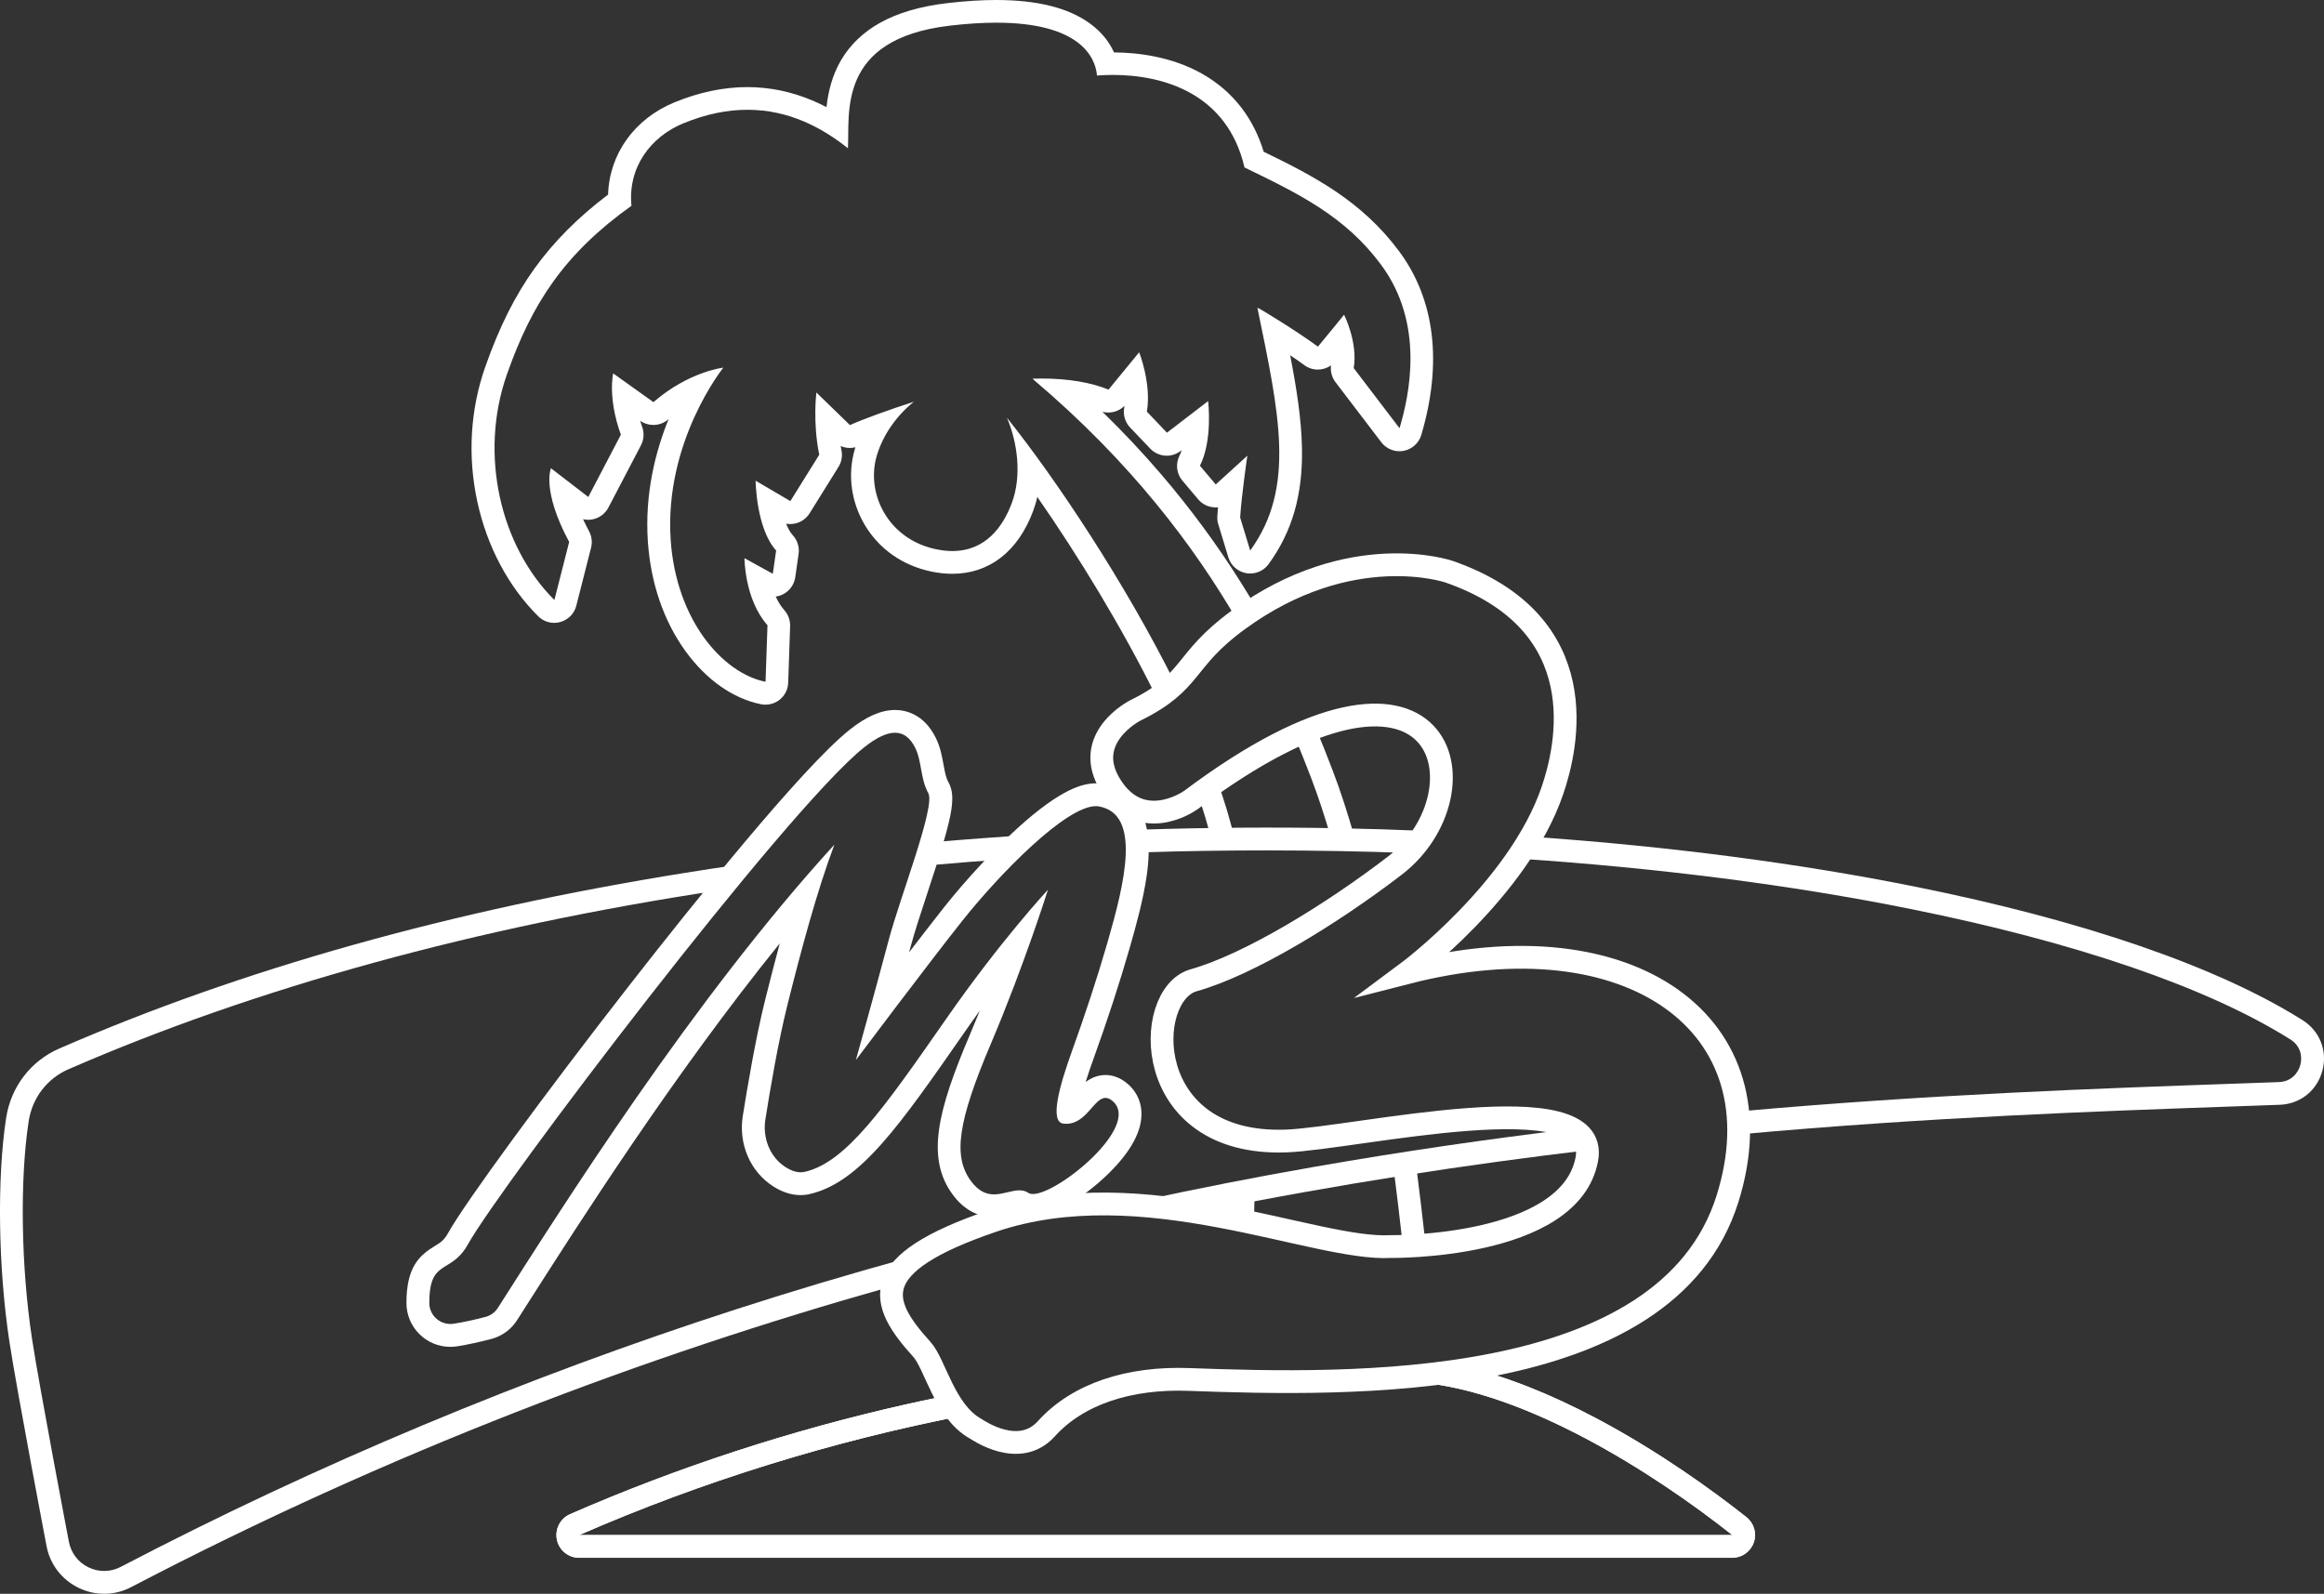 <?xml version="1.0" encoding="utf-8"?>
<!-- Generator: Adobe Illustrator 25.0.0, SVG Export Plug-In . SVG Version: 6.00 Build 0)  -->
<svg version="1.1" id="Layer_1" xmlns="http://www.w3.org/2000/svg" xmlns:xlink="http://www.w3.org/1999/xlink" x="0px" y="0px"
	 viewBox="0 0 3839 2633.2" style="enable-background:new 0 0 3839 2633.2;" xml:space="preserve">
<rect x="0" y="0" width="3839" height="2633.2" fill="#333333" stroke="none"/>
<style type="text/css">
	.st0{fill:#FFFFFF;}
	.st1{fill:#AA9644;}
	.st2{fill:#199A40;}
	.st3{fill:#F4134B;}
	.st4{fill:#D4BF7C;}
	.st5{fill:url(#SVGID_1_);}
	.st6{fill:url(#SVGID_2_);}
	.st7{fill:url(#SVGID_3_);}
	.st8{fill:url(#SVGID_4_);}
	.st9{fill:url(#SVGID_5_);}
	.st10{fill:url(#SVGID_6_);}
	.st11{fill:url(#SVGID_7_);}
	.st12{fill:url(#SVGID_8_);}
	.st13{fill:url(#SVGID_9_);}
	.st14{fill:url(#SVGID_10_);}
	.st15{fill:url(#SVGID_11_);}
	.st16{fill:url(#SVGID_12_);}
	.st17{fill:none;stroke:#000000;stroke-width:37.637;stroke-miterlimit:10;}
	.st18{fill:none;stroke:#FFFFFF;stroke-width:37.637;stroke-miterlimit:10;}
</style>
<g>
	<g>
		<path class="st0" d="M952,1000.7l24.4-95.9c2.3-9.1,1.1-18.8-3.3-27.1c-3.8-7.1-7.1-13.7-9.9-19.9c2.8,0.6,5.6,1,8.4,1
			c2.7,0,5.4-0.3,8.1-0.9c10.9-2.4,20.1-9.5,25.3-19.3l53.8-102.9c4.9-9.3,5.6-20.3,2.1-30.2c-1.3-3.6-2.4-7.1-3.5-10.4
			c6.6,4.7,14.2,7,21.9,7c8.8,0,17.6-3.1,24.6-9.2c0.2-0.2,0.4-0.3,0.6-0.5c-21.7,53.4-39.7,123.3-34.3,202.5
			c4.7,68.5,26.1,131,62,180.7c34.3,47.4,78.6,78.6,124.8,87.9c2.4,0.5,4.9,0.7,7.4,0.7c8.4,0,16.7-2.8,23.4-8.1
			c8.7-6.9,13.9-17.2,14.2-28.2l3.2-93.4c0.3-9.7-3.1-19.1-9.5-26.3c-5.8-6.6-10.6-14.4-14.3-22.6c4-0.5,8-1.7,11.8-3.6
			c11.1-5.5,18.7-16.1,20.5-28.4l5.5-38.5c1.6-11.1-1.9-22.4-9.5-30.7c-4.4-4.8-8.1-11.5-11.1-19.2c2.3,0.4,4.5,0.6,6.8,0.6
			c12.6,0,24.9-6.3,32-17.8l47.7-76.6c5.1-8.2,6.9-18,4.9-27.5c-0.5-2.3-0.9-4.7-1.3-7c4.8,2.1,9.9,3.2,15.1,3.2
			c3.1,0,6.2-0.4,9.3-1.2c-0.4,1.2-0.7,2.4-1.1,3.5c-12.2,41.4-6.1,86.9,16.6,125c23.6,39.6,62.3,66.8,109,76.7
			c12.1,2.6,24,3.9,35.4,3.9c61.1,0,108.5-36.7,133.5-103.4c2.8-7.6,5.2-15.4,7-23.6c66.9,96.2,139.9,215.3,197.1,331.3
			c10.7-7,20.6-15.3,30.6-23.2c-83.2-167.2-196.7-337.3-277.8-438.9c17.2,40.3,25,95.5,7.9,141.2c-14.5,38.7-43.1,79-98.2,79
			c-8.5,0-17.7-1-27.5-3.1c-78.3-16.6-115.7-91.6-97.3-154.3c10.4-35.3,33.5-66.9,61.2-89.2c-41.3,13.3-82.6,28.3-105.5,38.5
			l-55.4-53.8c0,0-6.3,49.1,4.7,102.8l-47.7,76.6l-57.4-33.7c0,0,0.7,78.9,33.9,115.3l-5.5,38.5l-46.8-25.8c0,0,0,68,38,110.8
			l-3.2,93.4c-71.2-14.2-147.7-102.4-156.7-234.2c-11.1-163,87-284.8,87-284.8s-57,6.3-115.5,57l-66.5-47.5c0,0-9.5,39.6,12.7,101.3
			l-53.8,102.9l-61.7-47.5c0,0-15.8,36.4,30.1,121.8l-24.4,95.9c-89.2-88.8-125-240.3-78.4-372.8c41.1-117.1,94.9-199.4,205.7-278.5
			c-6.3-63.3,31.6-113.9,85.4-136.1c38.5-15.9,73.9-22.5,106.3-22.5c68.1,0,123,29.3,165.9,63.6c3.2-57-19-180.4,167.7-202.5
			c29.1-3.5,54.8-5,77.5-5c135.1,0,163.5,54.8,166.2,87.3c8.3-0.6,17-1,25.9-1c83.2,0,189.2,30,217.8,152.9
			c91.8,44.3,166.9,81.6,225.5,160.6c72.8,98.1,46.7,216,30.6,270.2l-75.7-99.3c7.1-42.7-15.9-88.2-15.9-88.2s-29.2,36-43.2,52.7
			c-32.4-23.9-97.5-64.2-99.9-64.2c0,0,0,0-0.1,0c35.6,173.3,64.1,296.7-11.9,401.1l-16.6-54.6c2.4-38,11.9-102.1,11.9-102.1
			l-52.2,47.5l-26.1-30.9c21.4-42.7,13.5-106.8,13.5-106.8l-68,52.2l-33.2-34.8c7.9-45.9-12.7-98.1-12.7-98.1l-50.6,61.7
			c-28.8-11.7-66.3-18.3-111.4-18.3c-4.6,0-9.3,0.1-14.1,0.2c0.8,0.8,1.5,1.5,2.3,2.3C1867.5,763,1973,902.6,2046.1,1029
			c10.9-6.6,21.6-13.6,30.4-22.6c-8.3-14.3-17.1-28.8-26.3-43.4c-39.4-62.8-84.1-123.4-132.7-180.1c-30.2-35.2-62.4-69.5-96.4-102.6
			c3.2,0.9,6.5,1.3,9.7,1.3c9.9,0,19.6-3.9,26.7-11.1c-0.1,1.2-0.3,2.3-0.5,3.5c-2,11.7,1.6,23.8,9.9,32.4l33.2,34.8
			c7.4,7.7,17.3,11.7,27.2,11.7c8,0,16.1-2.6,22.9-7.8l1.9-1.4c-1.1,3.3-2.4,6.4-3.8,9.3c-6.7,13.5-4.8,29.7,4.9,41.1l26.1,30.9
			c6.6,7.8,16.1,12.6,26.3,13.2c0.8,0.1,1.6,0.1,2.5,0.1c1.3,0,2.6-0.1,3.9-0.2c-0.5,5.2-0.8,10.2-1.1,14.8c-0.3,4.5,0.2,9,1.6,13.3
			l16.6,54.6c4.2,13.7,15.7,23.8,29.8,26.2c2.1,0.4,4.2,0.5,6.3,0.5c11.9,0,23.3-5.7,30.4-15.5c39-53.7,56.6-114.6,55.1-191.6
			c-0.9-47.4-8.7-97.9-19.5-153.5c8.6,5.8,16.7,11.4,23.3,16.3c6.7,5,14.6,7.4,22.4,7.4c7.7,0,15.3-2.4,21.8-6.9
			c-1.3,9.8,1.4,19.8,7.4,27.7l75.7,99.3c7.2,9.4,18.3,14.8,29.9,14.8c2.3,0,4.5-0.2,6.8-0.6c13.9-2.6,25.3-12.7,29.3-26.3
			c35.2-118.8,22.6-223.6-36.5-303.3c-61.6-83-140.1-124-223.8-164.6c-8.3-27-20.4-51.2-36.3-72.1c-17.5-23-39.5-42.1-65.5-56.8
			c-50.5-28.5-106.6-35-145.5-35.2c-7-15.6-19-32.7-39.5-47.6C1765.4,13,1713.3,0,1645.6,0c-24.9,0-52.5,1.8-81.9,5.3
			c-43.8,5.2-80.9,16.1-110.2,32.5c-27.3,15.3-48.7,35.7-63.6,60.6c-15.4,25.9-21.9,53.6-24.6,78.6c-7.8-4.1-15.7-7.8-23.8-11.2
			c-34.5-14.5-70.5-21.9-107-21.9c-39.2,0-79.8,8.5-120.6,25.3c-66.2,27.3-107.4,85.6-109.4,152.3C954.9,359,915.1,399,883.3,443.1
			c-32.6,45.3-58.5,97.1-81.7,163c-24.9,70.8-29.4,148-13,223.3c7.9,36.2,20.4,70.7,37.2,102.5c17.2,32.6,38.4,61.6,63.2,86.2
			c7.1,7.1,16.7,11,26.5,11c3.3,0,6.7-0.4,10-1.4C938.6,1024.1,948.7,1013.8,952,1000.7z"/>
		<path class="st0" d="M2039.9,1388.7c-0.1-0.4-0.2-0.7-0.2-1.1c-7-31.4-17.1-64.8-29.6-99.4c-2.5,1.2-4.9,2.4-7.3,3.7
			c-9,5-17.2,11-25.2,17.3c9.8,27.9,17.9,54.8,23.9,80.2C2014.3,1389.5,2027.1,1389.4,2039.9,1388.7z"/>
		<path class="st0" d="M2355,2056.8c-4.7-42.4-10.1-88.3-16.3-136.5c-12.5,0.9-25.1,1.9-37.4,3.9c6.1,47.5,11.5,92.9,16.1,134.7
			C2329.9,2058.3,2342.6,2058.4,2355,2056.8z"/>
		<path class="st0" d="M2884.9,2506.6c-55.9-44.2-144.3-108.3-247.8-163.2c-78.1-41.3-150.7-69.8-216.9-85.2
			c-1.8,0.6-3.7,1.2-5.5,1.7c-18.1,5.5-36.6,9.6-55.3,12.3c-7.1,1-14.2,1.8-21.3,2.4c0.3,3.4,0.5,6.5,0.7,9.4h6.5
			c175.1,15.4,384.1,147.5,516.4,252.1H956.8c207.1-90.5,422.6-156.3,639.2-198.2c-9.2-11.1-18-22.6-28-32.8
			c-24.3,4.9-48.5,10-72.6,15.4c-190.5,43-376.8,103.9-553.6,181.1c-16.3,7.1-25.4,24.7-21.8,42.2c3.6,17.4,19,29.9,36.8,29.9
			h1904.7c16,0,30.3-10.1,35.6-25.3C2902.4,2533.4,2897.5,2516.6,2884.9,2506.6z"/>
		<path class="st0" d="M2071.4,2019.9c0.4-16.9,0.8-34.2,1.1-51.9c-12.7,1.1-25.3,2.8-37.8,5.6c-0.2,12.6-0.5,24.9-0.8,37.1
			C2046.5,2013.3,2058.9,2017,2071.4,2019.9z"/>
		<path class="st0" d="M2198.2,1382.8c13.4,0.5,26.8,1.2,40.1,3.1c-11.9-41.9-24.1-79.7-36.9-113c-8.1-21.4-17.3-44.6-27.6-69.4
			c-4.6,1.6-9.1,3.3-13.5,5.2c-7.1,3-14.1,6.3-21,9.9c9.9,23.8,18.8,46.5,27,67.8C2177.5,1315.9,2188.2,1348.3,2198.2,1382.8z"/>
	</g>
	<path class="st0" d="M2884.9,2506.6c-55.9-44.2-144.3-108.3-247.8-163.2c-77.3-40.9-149.3-69.3-214.9-84.7
		c-20.6,5.8-41.4,10.7-62.3,15.4c-14.4,3.3-28.9,6.5-43.3,10h28.6c175.1,15.4,384.1,147.5,516.4,252.1H956.8
		c202.4-88.4,412.8-153.3,624.4-195.4c-6.4-11.5-12.3-23.4-19.6-34.4c-20.1,4.1-40.2,8.3-60.3,12.8
		c-192.6,43.1-380.9,104.4-559.6,182.5c-16.3,7.1-25.4,24.7-21.8,42.2c3.6,17.4,19,29.9,36.8,29.9h1904.7c16,0,30.3-10.1,35.6-25.3
		C2902.4,2533.4,2897.5,2516.6,2884.9,2506.6z"/>
	<g>
		<path class="st0" d="M1544.4,1391.2c-0.3,1-0.6,2-0.9,3c-3.2,11.5-4.8,23.2-5.4,35.1c42.7-3.8,85.7-7.2,128.9-10.1
			c10.4-14.6,22.7-27.7,36-39.8C1649.9,1382.7,1597,1386.6,1544.4,1391.2z"/>
		<path class="st0" d="M199.3,2588.8c-16.7,8.7-36.1,9-53.1,0.7c-17.2-8.3-29-23.9-32.5-42.7c-0.5-2.6-49-256.9-60.9-335.6
			c-18.1-118.7-20.2-262.9-5.4-358.9c5.9-38.3,30.3-70.2,65.2-85.5c311.1-135.6,676.2-235.4,1072.5-295.4c2.4-3.1,4.9-6.2,7.3-9.2
			c8.7-10.7,17.5-21.4,24.8-33.1c-28.6,4.1-57.1,8.4-85.4,13c-386.1,61.8-734,159.5-1034.2,290.4c-46.8,20.4-79.5,63.1-87.4,114.2
			c-15.4,99.3-13.2,248.1,5.4,370.3c12.1,79.4,60.7,334.4,61.2,336.9c5.7,30.6,25.1,55.9,53.1,69.5c13.5,6.6,27.9,9.8,42.3,9.8
			c15.3,0,30.5-3.7,44.6-11.1c428-223.5,849.9-382.2,1251.7-495.5c0.3-2,0.7-3.9,1.2-5.8c3.6-12.9,11.6-24.1,20-34.3
			c2-2.4,4-4.7,6-7c-93.6,25.8-186,53.4-276.8,82.7C866.9,2275.8,523.8,2419.3,199.3,2588.8z"/>
		<path class="st0" d="M2212.7,1368.4c-109.7-2-218.9-1.2-327.2,2.3c0.7,12.5,2.1,25,3,37.5c67.8-2.2,136-3.2,204.6-3.2
			c39.5,0,79.1,0.4,118.9,1.1c38.4,0.7,76.7,1.8,114.9,3.2c0.7-1.2,1.4-2.3,2.1-3.4c6.5-10.9,12.7-22,18.3-33.4
			C2302.7,1370.6,2257.8,1369.3,2212.7,1368.4z"/>
		<path class="st0" d="M3803.5,1685.4c-140.6-88.4-362.3-164.8-641.4-220.8c-191.4-38.4-403.9-66.1-626.4-81.8
			c-1.1,1.6-2.3,3.3-3.4,4.9c-7.4,10.4-15,20.7-22.5,31c229.4,15.3,448.4,43.3,644.9,82.8c274.6,55.2,492,129.8,628.7,215.8
			c17.6,11,20,29,16.5,42.2c-3.6,13.2-14.8,27.6-35.6,28.3c-22,0.8-44.4,1.6-67.2,2.4c-230.5,8.1-511.3,17.9-825.9,46.2
			c0.2,12.6,0.3,25.3,1.4,37.8c313.6-28.5,593-38.3,825.8-46.5c22.8-0.8,45.3-1.6,67.3-2.4c34-1.2,61.7-23.3,70.6-56.2
			C3845.1,1736.4,3832.2,1703.5,3803.5,1685.4z"/>
		<path class="st0" d="M2612.3,1879.7c-3.8-4.5-7.9-8.8-12.3-12.7c-0.7-0.6-1.4-1.3-2.2-1.9c-138.3,16.6-281.7,37.3-428.9,63.1
			c-95.4,16.7-190.1,35.3-283.9,55.6c1.2,0.1,2.3,0.3,3.5,0.4c20.5,2.7,41,5.5,61.3,9.2c12.7,2.3,25.3,4.9,37.8,8
			c223.1-45.1,437.2-77.7,639.6-101.6C2622.7,1892.7,2617.6,1886,2612.3,1879.7z"/>
	</g>
	<path class="st18" d="M1611.8,2360.6c3.6,2,71.6,49.8,116.6,0c52.3-57.9,137-85.1,235.6-81.5c263,9.6,789,23.1,889.7-298.7
		c90-287.5-160.3-468-529.1-373.5c0,0,184-136.8,239.9-301c24.1-70.7,73.5-276.2-170.9-361.4c0,0-162.1-55.9-348,79.6
		c-93,67.8-72.7,101.7-170.6,149.9c0,0-89.2,45.5-40.4,123.5c48.7,78,124.1,30.5,132.8,24.1c425.5-318.7,493-11.3,336.8,108.5
		c-105.6,81-241.2,163.8-332.5,189.5c-84.4,23.8-87.6,274.3,152.8,265.5c115-4.2,520.8-100.7,496.8,29.8
		c-27.3,148.5-323.5,144.6-323.5,144.6c-126.2,7.2-409.9-126.8-658.1-42.3c-210.1,71.5-188.1,133.8-117,212
		C1545,2253.7,1559.9,2331.8,1611.8,2360.6z"/>
	<path class="st0" d="M1478.5,1210.6c14.9,0,25.5,9.3,33.2,24.7c11.4,22.8,8.4,51,21.8,75.2c12.1,21.8-46.8,172-65.5,242.7
		c-21.8,82.5-54.2,198.2-54.2,198.2s121.1-161.2,175.6-229.8c63.3-79.7,171.7-189.7,220.8-189.7c1.7,0,3.4,0.1,4.9,0.4
		c70.9,12.4,42.8,126.2,14.4,224.6c-17.5,60.6-37.4,120.5-58.8,179.9c-20.8,57.7-37.2,116.9-14.1,119.6c1.6,0.2,3.2,0.3,4.8,0.3
		c33.3,0,45.7-42.8,64.8-42.8c3.8,0,7.9,1.7,12.4,5.8c46,41.2-90.5,153-132.3,153c-3.1,0-5.7-0.6-7.6-1.9c-4.6-3.1-9.5-4.2-14.7-4.2
		c-12.8,0-27.1,6.7-41.9,6.7c-12.5,0-25.3-4.7-38.1-21.9c-30-40.7-22.2-97.5,32.8-226.9c55-129.5,94.3-254.5,94.3-254.5
		s-77.6,83.2-168.3,213.6c-103.6,148.9-165.1,236.3-233,252.4c-2.4,0.6-4.8,0.8-7.2,0.8c-8.5,0-17-3.4-24.8-8.4
		c-26-16.6-38.3-48.2-33.5-78.7c7.4-46.9,21.1-128.1,36.3-188.8c22.7-90.6,48.5-187.7,77.7-265.4
		c-234.1,256.3-449.7,599.1-556,765.5c-4.6,7.3-11.9,12.5-20.2,14.7c-18,4.7-34.7,8.5-52.6,11.3c-1.9,0.3-3.7,0.4-5.6,0.4
		c-18.7,0-34.7-15.2-34.7-34.6c-0.2-74.5,35.6-46.2,63.9-97.2c52.3-94.2,524.3-716.9,653.8-820.4
		C1448.2,1218.1,1465.1,1210.6,1478.5,1210.6 M1478.5,1173c-23,0-47.6,10.8-75.3,32.9c-79.5,63.6-260.9,290.4-362,420
		c-141.3,181.1-273.6,361.9-301.2,411.6c-6.6,11.8-12.2,15.3-21.6,21c-24.8,15.2-47.1,33.8-47,94.5c0.1,39.8,32.5,72.2,72.4,72.2
		c3.9,0,7.8-0.3,11.6-0.9c17.6-2.8,34.9-6.6,56.1-12.1c17.6-4.6,32.7-15.5,42.5-30.8c4.5-7.1,9.3-14.5,14.2-22.3
		c90.5-141.9,244.9-384,419.9-600.5c-8.6,31.7-16.6,63.2-24.1,93.2c-15.8,63-29.9,147.4-37,192.1c-7.3,46.4,12.4,92,50.4,116.3
		c14.9,9.5,30.1,14.3,45.1,14.3c5.4,0,10.7-0.6,15.9-1.9c82.8-19.7,147.7-113,255.2-267.6c8.5-12.2,16.8-24,25-35.3
		c-5.3,13.2-10.9,26.6-16.5,39.9c-52.9,124.4-73.1,203.4-28.4,264c18.2,24.7,41.2,37.2,68.4,37.2c12.1,0,22.7-2.5,31.3-4.5
		c2.7-0.6,6.1-1.5,8.5-1.9c7.3,3.9,15.4,5.8,24.4,5.8c33.5,0,75.4-29.5,97.4-47c21.9-17.5,60.8-52.6,75.8-91.7
		c11.9-31.2,6.2-60.3-15.8-80c-14.2-12.7-28.2-15.4-37.5-15.4c0,0,0,0,0,0c-13.4,0-24.2,5.1-32.8,11.6c3.2-10.5,7.4-23.1,12.9-38.3
		c23.2-64.3,42.7-123.9,59.5-182.2c11.5-39.8,22.9-81.9,28.4-120.3c7.2-50.8,2.9-86.6-13.5-112.9c-13.1-21-33.5-34.4-58.9-38.8
		c-3.7-0.6-7.5-1-11.4-1c0,0,0,0,0,0c-20.7,0-56.8,7.8-130.4,74.8c-39,35.6-83.9,83.9-119.9,129.2c-15.4,19.5-36.3,46.4-58.3,75.1
		c0.9-3.6,1.9-7.1,2.8-10.5c5.9-22.1,16-53,26.8-85.7c41.1-124.5,49.5-159.3,35.2-185c-4.1-7.3-5.9-17.3-8-28.7
		c-2.5-13.8-5.3-29.5-13.1-45C1525.6,1178.9,1495,1173,1478.5,1173L1478.5,1173z"/>
	<rect x="2015.4" y="1976" class="st0" width="27.8" height="27.8"/>
</g>
</svg>
